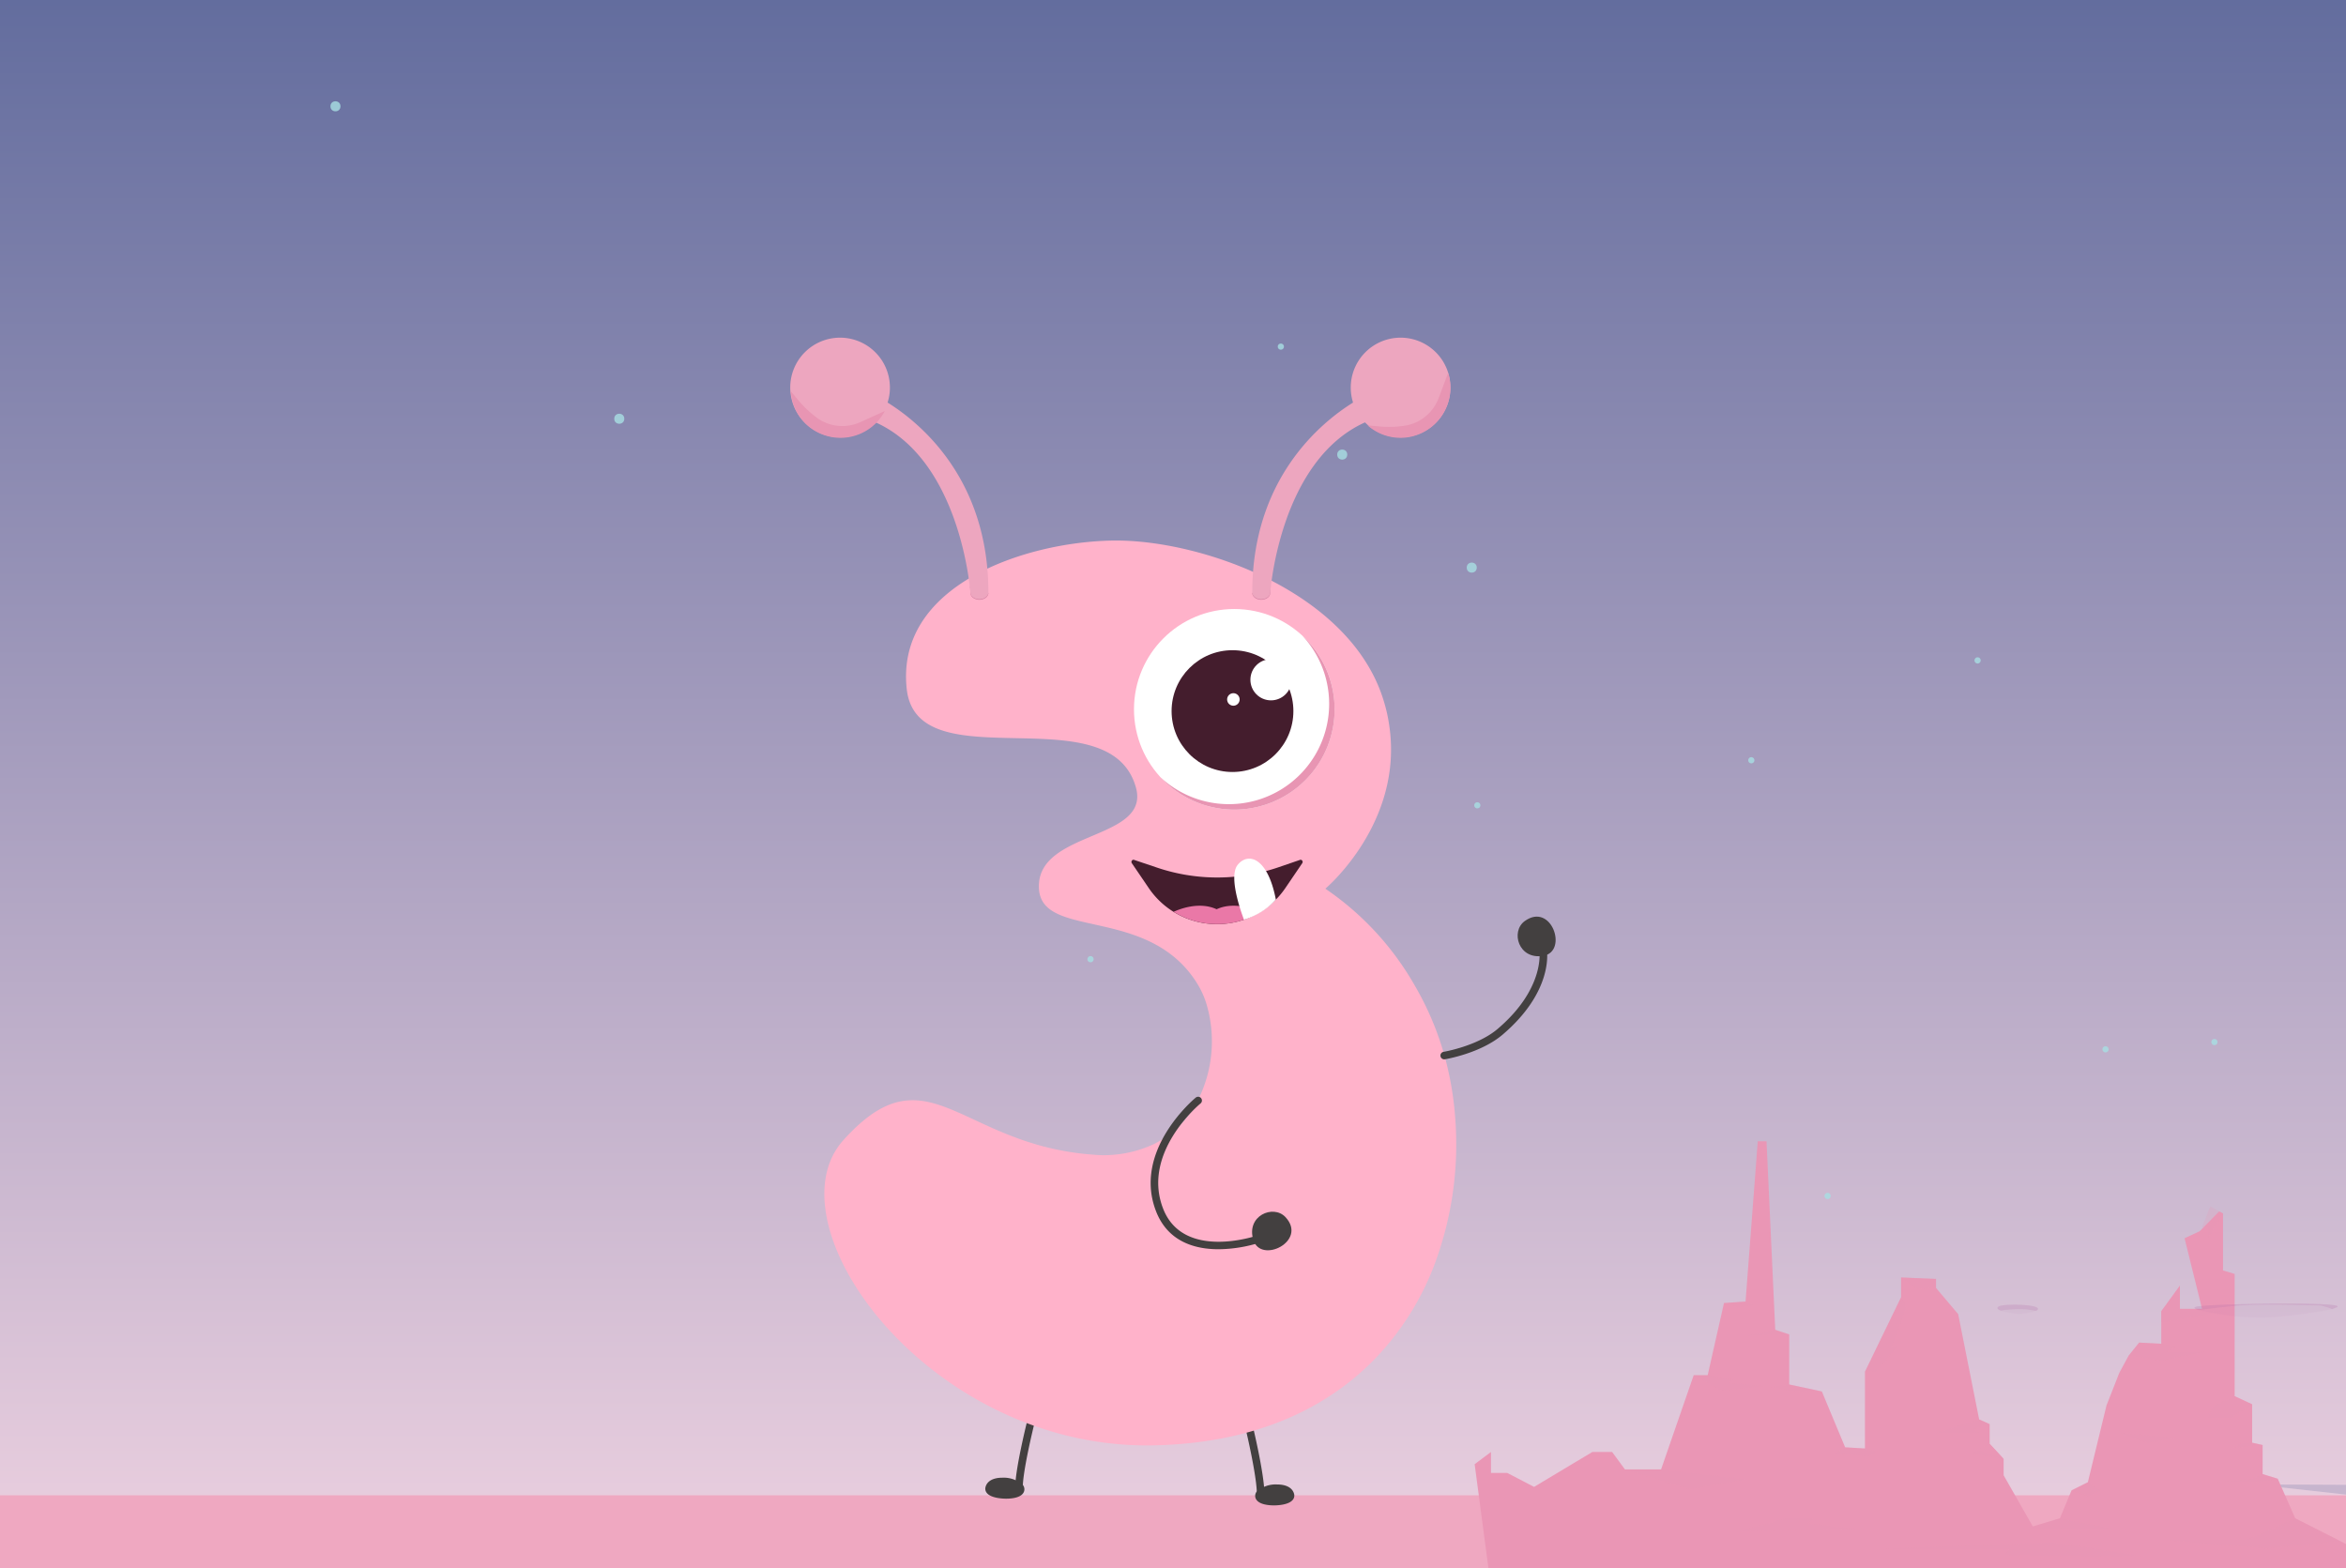 <svg xmlns="http://www.w3.org/2000/svg" xmlns:xlink="http://www.w3.org/1999/xlink" width="380" height="254" viewBox="0 0 380 254">
  <rect x="0" y="0" width="380" height="254" fill="#333333" stroke="none"/>
  <defs>
    <linearGradient id="linear-gradient" x1="0.5" y1="1" x2="0.5" gradientUnits="objectBoundingBox">
      <stop offset="0" stop-color="#ffdee9"/>
      <stop offset="1" stop-color="#5b679a"/>
    </linearGradient>
    <radialGradient id="radial-gradient" cx="0.5" cy="0.5" r="0.5" gradientTransform="translate(0)" gradientUnits="objectBoundingBox">
      <stop offset="0" stop-color="#feb2ca"/>
      <stop offset="0.12" stop-color="#d092a5"/>
      <stop offset="0.301" stop-color="#926674"/>
      <stop offset="0.475" stop-color="#5d414a"/>
      <stop offset="0.636" stop-color="#35252a"/>
      <stop offset="0.782" stop-color="#181013"/>
      <stop offset="0.908" stop-color="#060405"/>
      <stop offset="1"/>
    </radialGradient>
    <clipPath id="clip-grade_3">
      <rect width="380" height="254"/>
    </clipPath>
  </defs>
  <g id="grade_3" data-name="grade 3" clip-path="url(#clip-grade_3)">
    <rect width="380" height="254" fill="#fff"/>
    <g id="Group_698" data-name="Group 698" transform="translate(597.955 2247.875)">
      <rect id="Rectangle_1" data-name="Rectangle 1" width="1010.677" height="305.312" transform="translate(-668.32 -2264.292)" fill="url(#linear-gradient)"/>
      <rect id="Rectangle_2" data-name="Rectangle 2" width="994.216" height="169.741" transform="translate(-621.555 -2005.656)" fill="#efa8c1"/>
      <g id="Group_39" data-name="Group 39" transform="translate(-544.43 -2252.851)" opacity="0.81" style="mix-blend-mode: screen;isolation: isolate">
        <ellipse id="Ellipse_229" data-name="Ellipse 229" cx="0.498" cy="0.498" rx="0.498" ry="0.498" transform="translate(491.343 58.997)" fill="#a7dee3"/>
        <ellipse id="Ellipse_230" data-name="Ellipse 230" cx="0.498" cy="0.498" rx="0.498" ry="0.498" transform="translate(593.018 16.056)" fill="#a7dee3"/>
        <path id="Path_1804" data-name="Path 1804" d="M1940.849,501.812a.5.5,0,1,0,.5-.5A.5.5,0,0,0,1940.849,501.812Z" transform="translate(-1291.022 -473.855)" fill="#a7dee3"/>
        <ellipse id="Ellipse_231" data-name="Ellipse 231" cx="0.498" cy="0.498" rx="0.498" ry="0.498" transform="translate(399.528 145.92)" fill="#a7dee3"/>
        <path id="Path_1805" data-name="Path 1805" d="M826.423,953.336a.5.5,0,1,0,.5-.5A.5.5,0,0,0,826.423,953.336Z" transform="translate(-539.399 -778.384)" fill="#a7dee3"/>
        <path id="Path_1806" data-name="Path 1806" d="M1313.343,954.865a.5.5,0,1,0,.5-.5A.5.5,0,0,0,1313.343,954.865Z" transform="translate(-867.801 -779.415)" fill="#a7dee3"/>
        <path id="Path_1807" data-name="Path 1807" d="M650.183,809.5a.5.5,0,1,0,.5-.5A.5.5,0,0,0,650.183,809.5Z" transform="translate(-420.534 -681.373)" fill="#a7dee3"/>
        <path id="Path_1808" data-name="Path 1808" d="M688.142,1026.293a.5.5,0,1,0,.5-.5A.5.5,0,0,0,688.142,1026.293Z" transform="translate(-446.136 -827.59)" fill="#a7dee3"/>
        <path id="Path_1809" data-name="Path 1809" d="M762.774,759.814a.5.5,0,1,0,.5-.5A.5.5,0,0,0,762.774,759.814Z" transform="translate(-496.471 -647.863)" fill="#a7dee3"/>
        <path id="Path_1810" data-name="Path 1810" d="M1862.5,1198.6a.5.5,0,1,0,.5-.5A.5.5,0,0,0,1862.5,1198.6Z" transform="translate(-1238.176 -943.804)" fill="#a7dee3"/>
        <path id="Path_1811" data-name="Path 1811" d="M1710.308,1061.115a.5.5,0,1,0,.5-.5A.5.5,0,0,0,1710.308,1061.115Z" transform="translate(-1135.534 -851.076)" fill="#a7dee3"/>
        <path id="Path_1812" data-name="Path 1812" d="M1724.214,1271.559a.5.5,0,1,0,.5-.5A.5.5,0,0,0,1724.214,1271.559Z" transform="translate(-1144.912 -993.009)" fill="#a7dee3"/>
        <path id="Path_1813" data-name="Path 1813" d="M1798.846,1005.08a.5.5,0,1,0,.5-.5A.5.5,0,0,0,1798.846,1005.08Z" transform="translate(-1195.248 -813.283)" fill="#a7dee3"/>
        <path id="Path_1814" data-name="Path 1814" d="M1812.639,769.991a.5.5,0,1,0,.5-.5A.5.5,0,0,0,1812.639,769.991Z" transform="translate(-1204.55 -654.728)" fill="#a7dee3"/>
        <path id="Path_1815" data-name="Path 1815" d="M1031.306,868.678a.5.5,0,1,0,.5-.5A.5.5,0,0,0,1031.306,868.678Z" transform="translate(-677.582 -721.286)" fill="#a7dee3"/>
        <path id="Path_1816" data-name="Path 1816" d="M880.6,949.724a.5.5,0,1,0,.5-.5A.5.5,0,0,0,880.6,949.724Z" transform="translate(-575.936 -775.948)" fill="#a7dee3"/>
        <path id="Path_1817" data-name="Path 1817" d="M459.69,835.534a.5.5,0,1,0,.5-.5A.5.5,0,0,0,459.69,835.534Z" transform="translate(-292.057 -698.932)" fill="#a7dee3"/>
        <path id="Path_1818" data-name="Path 1818" d="M321.409,908.49a.5.5,0,1,0,.5-.5A.5.5,0,0,0,321.409,908.49Z" transform="translate(-198.793 -748.138)" fill="#a7dee3"/>
        <ellipse id="Ellipse_232" data-name="Ellipse 232" cx="0.498" cy="0.498" rx="0.498" ry="0.498" transform="translate(185.269 134.928)" fill="#a7dee3"/>
        <path id="Path_1819" data-name="Path 1819" d="M982.694,478.464a.813.813,0,1,0,.813-.813A.813.813,0,0,0,982.694,478.464Z" transform="translate(-644.796 -457.895)" fill="#a7dee3"/>
        <path id="Path_1820" data-name="Path 1820" d="M1272,417.779a.813.813,0,1,0,.813-.813A.813.813,0,0,0,1272,417.779Z" transform="translate(-839.92 -416.966)" fill="#a7dee3"/>
        <path id="Path_1821" data-name="Path 1821" d="M1123.9,633.928a.813.813,0,1,0,.813-.813A.813.813,0,0,0,1123.9,633.928Z" transform="translate(-740.033 -562.747)" fill="#a7dee3"/>
        <ellipse id="Ellipse_233" data-name="Ellipse 233" cx="0.813" cy="0.813" rx="0.813" ry="0.813" transform="translate(184.052 96.107)" fill="#a7dee3"/>
        <path id="Path_1822" data-name="Path 1822" d="M1483.608,651.762a.813.813,0,1,0,.813-.813A.813.813,0,0,0,1483.608,651.762Z" transform="translate(-982.636 -574.775)" fill="#a7dee3"/>
        <ellipse id="Ellipse_234" data-name="Ellipse 234" cx="0.498" cy="0.498" rx="0.498" ry="0.498" transform="translate(153.445 60.623)" fill="#a7dee3"/>
        <ellipse id="Ellipse_235" data-name="Ellipse 235" cx="0.813" cy="0.813" rx="0.813" ry="0.813" transform="translate(0 21.382)" fill="#a7dee3"/>
        <ellipse id="Ellipse_236" data-name="Ellipse 236" cx="0.813" cy="0.813" rx="0.813" ry="0.813" transform="translate(94.185 1.626)" fill="#a7dee3"/>
        <ellipse id="Ellipse_237" data-name="Ellipse 237" cx="0.813" cy="0.813" rx="0.813" ry="0.813" transform="translate(45.97 71.994)" fill="#a7dee3"/>
        <ellipse id="Ellipse_238" data-name="Ellipse 238" cx="0.813" cy="0.813" rx="0.813" ry="0.813" transform="translate(163.073 77.799)" fill="#a7dee3"/>
      </g>
      <path id="Path_78" data-name="Path 78" d="M1894.408,1154.659l-424.174,27.478,88.911,4.536,16.32-2.768,97.523,1.61-64.455,4.774,85.941,2.762,197.518-2.253Z" transform="translate(-1518.047 -3167.352)" fill="#5b679a" opacity="0.19" style="mix-blend-mode: multiply;isolation: isolate"/>
      <path id="Path_79" data-name="Path 79" d="M901.849,1170.825l78.354,8.705-73.742,2.661,75.294,3.273,37.1.18,11.251-1.835,40.143,1.288-62.562,4.326-21,.864,19.137,3.479,17.1,1.434,29.517-.707,114.856,2.829-50.57-4.589-10.835-1.457,39.195-2.005,30.291-1.2,15.74-.9,37.872-2.413,6.338-7.18-7.382-5.154Z" transform="translate(-1134.701 -3178.255)" fill="#5b679a" opacity="0.22" style="mix-blend-mode: multiply;isolation: isolate"/>
      <g id="Group_40" data-name="Group 40" transform="translate(-359.093 -2064.147)">
        <path id="Path_2053" data-name="Path 2053" d="M246.09,887.2l2.642-1.98v3.393h2.642l4.341,2.262,9.436-5.655h3.208l2.076,2.827h5.85l5.284-15.268h2.265l2.642-11.687,3.491-.236,1.982-25.965h1.415l1.415,30.536,2.265.754v8.105l5.284,1.131,3.774,9.048,3.208.188V872.215l5.85-12.064v-3.2l5.662.236v1.461l3.586,4.241,3.4,17.059,1.7.754v3.2l2.265,2.45v2.639L338,899.923h2.076l20.948,3.2,10.943,1.212H333.336l1.321-6.49,6.228-1.885,1.887-4.524,2.642-1.319,3.02-12.441,2.076-5.278,1.51-2.787,1.7-2.114,3.586.189v-5.278l3.02-4.147v3.77h3.586L361.078,850.6l2.453-1.142,3.162-3.212.613.334v9.236l1.887.565v19.792l2.831,1.319v6.22l1.7.377V888.8l2.453.754,2.831,6.409,13.022,6.6,3.022,1.778,5.284-1.778L404.3,898.6l1.321-.377V894.08l1.321-2.45v-4.712l2.831-5.466,2.453,4.524,1.887-1.319,3.774-1.131v-7.351l9.058-7.216,1.51,3.635,2.076-.942,2.265,5.466,5.85,1.319v6.786l1.887.754,1.321,3.958,4.529,1.508,5.473,8.671,2.453,1.131v-6.409l3.208-2.45,2.642-9.8,3.4-2.262,1.321-6.786,2.642-6.974v17.907l2.642,1.885,1.51,7.728,2.265.754v-44.3l3.02-8.294,3.208-2.639v6.974h1.887l2.453,11.687,6.511,10.691v10.138l2.831,3.11,5.378,5.938v7.068h7.36l3.114,5.938h3.963l7.643-3.958,2.548-7.917v-8.482l1.982-2.545v-4.241l1.982-.565,1.7-4.483V853.083l5.379-12.441,2.262,63.7h-288.8Z" transform="translate(-246.09 -833.75)" fill="#ea96b5"/>
        <path id="Path_2054" data-name="Path 2054" d="M721.349,1107.7l2.831.943,1.7-.943-1.887-1.319Z" transform="translate(-624.667 -1050.009)" fill="#ea96b5" opacity="0.2" style="mix-blend-mode: overlay;isolation: isolate"/>
        <path id="Path_2055" data-name="Path 2055" d="M792.78,953.936v1.885l10-1.814-6.983-.448v-3.77Z" transform="translate(-681.567 -925.273)" fill="#ea96b5" opacity="0.2" style="mix-blend-mode: overlay;isolation: isolate"/>
        <path id="Path_2056" data-name="Path 2056" d="M825.249,890.174h1.038v1.6l2.359-3.864-2.076-1.131Z" transform="translate(-707.431 -875.083)" fill="#ea96b5" opacity="0.2" style="mix-blend-mode: overlay;isolation: isolate"/>
        <path id="Path_2057" data-name="Path 2057" d="M834.228,1037.814l-3.586,1.7-.755,1.791h3.68l3.491-2.168Z" transform="translate(-711.126 -995.391)" fill="#ea96b5" opacity="0.2" style="mix-blend-mode: overlay;isolation: isolate"/>
        <path id="Path_2058" data-name="Path 2058" d="M853.316,1074.877h-1.51l-1.51.848,4.718-.471Z" transform="translate(-727.383 -1024.914)" fill="#ea96b5" opacity="0.2" style="mix-blend-mode: overlay;isolation: isolate"/>
        <path id="Path_2059" data-name="Path 2059" d="M844.669,1099.894l-1.7.754-5.661.565h6.322l3.491-.565Z" transform="translate(-717.038 -1044.843)" fill="#ea96b5" opacity="0.2" style="mix-blend-mode: overlay;isolation: isolate"/>
        <path id="Path_2060" data-name="Path 2060" d="M814.483,1135.1l-7.738,3.487H792.78L809.859,1140l11.885-1.222Z" transform="translate(-681.567 -1072.89)" fill="#ea96b5" opacity="0.2" style="mix-blend-mode: overlay;isolation: isolate"/>
        <path id="Path_2061" data-name="Path 2061" d="M684.561,1136.8h13.9l-8.3-1.694Z" transform="translate(-595.363 -1072.89)" fill="#ea96b5" opacity="0.2" style="mix-blend-mode: overlay;isolation: isolate"/>
        <path id="Path_2062" data-name="Path 2062" d="M768.5,995.191l-1.7,2.114,5.284.807,7.077-1.461-6.181-.006,1.25-.818-2.147-.448Z" transform="translate(-660.876 -961.439)" fill="#ea96b5" opacity="0.2" style="mix-blend-mode: overlay;isolation: isolate"/>
        <path id="Path_2063" data-name="Path 2063" d="M365.762,1096.188l10.474,3.2,9.058-1.6-13.682-1.6Z" transform="translate(-341.417 -1041.89)" fill="#ea96b5" opacity="0.2" style="mix-blend-mode: overlay;isolation: isolate"/>
        <path id="Path_2064" data-name="Path 2064" d="M420.495,1021.135l4.435,2.5,6.935-.707-5.685-.542.59-.518-4.01-.73Z" transform="translate(-385.016 -982.105)" fill="#ea96b5" opacity="0.2" style="mix-blend-mode: overlay;isolation: isolate"/>
        <path id="Path_2065" data-name="Path 2065" d="M466.589,985l-1.84.448-2.972.495,7.077-.188Z" transform="translate(-417.9 -953.32)" fill="#ea96b5" opacity="0.2" style="mix-blend-mode: overlay;isolation: isolate"/>
        <path id="Path_2066" data-name="Path 2066" d="M444.614,962.765l2.076.683,2.76-.342-1.345-.577Z" transform="translate(-404.229 -935.422)" fill="#ea96b5" opacity="0.2" style="mix-blend-mode: overlay;isolation: isolate"/>
        <path id="Path_2067" data-name="Path 2067" d="M485.2,1028.548l-2.9.389,2.9.6,5.284.141Z" transform="translate(-434.249 -988.01)" fill="#ea96b5" opacity="0.2" style="mix-blend-mode: overlay;isolation: isolate"/>
        <path id="Path_2068" data-name="Path 2068" d="M534.258,1078.583l-1.746,1.037,5.9.377.849-.707-1.793-.518Z" transform="translate(-474.246 -1027.867)" fill="#ea96b5" opacity="0.2" style="mix-blend-mode: overlay;isolation: isolate"/>
        <path id="Path_2069" data-name="Path 2069" d="M470.389,834.893l-.288,3.775,1.7-3.775Z" transform="translate(-424.531 -833.75)" fill="#ea96b5" opacity="0.2" style="mix-blend-mode: overlay;isolation: isolate"/>
        <path id="Path_2070" data-name="Path 2070" d="M585.622,943.3l2.548,1.861,3.114-.165v-1.461Z" transform="translate(-516.551 -920.106)" fill="#ea96b5" opacity="0.2" style="mix-blend-mode: overlay;isolation: isolate"/>
        <path id="Path_2071" data-name="Path 2071" d="M562.714,959.054l.849,1.626-2.406,6.574,1.2-.495-3.7,4.383-1.793-.024Z" transform="translate(-493.643 -932.654)" fill="#ea96b5" opacity="0.2" style="mix-blend-mode: overlay;isolation: isolate"/>
        <path id="Path_2072" data-name="Path 2072" d="M620.435,1056.345l-6.982,2.195h6.982l-.849-.64,2.548-.8Z" transform="translate(-538.72 -1010.153)" fill="#ea96b5" opacity="0.2" style="mix-blend-mode: overlay;isolation: isolate"/>
        <path id="Path_2073" data-name="Path 2073" d="M644.857,1075.8l-2.878,1.555,5.143.9Z" transform="translate(-561.443 -1025.652)" fill="#ea96b5" opacity="0.2" style="mix-blend-mode: overlay;isolation: isolate"/>
        <path id="Path_2074" data-name="Path 2074" d="M598.666,1154.562l-25.335.942h20.146l-1.038,1.131,22.777.141-14.473-2.214Z" transform="translate(-506.76 -1088.389)" fill="#ea96b5" opacity="0.2" style="mix-blend-mode: overlay;isolation: isolate"/>
        <path id="Path_2075" data-name="Path 2075" d="M464.084,1135.1h4.529l-1.132.847,7.855.847-18.836.45Z" transform="translate(-413.697 -1072.89)" fill="#ea96b5" opacity="0.2" style="mix-blend-mode: overlay;isolation: isolate"/>
        <path id="Path_2076" data-name="Path 2076" d="M1663.655,882.727l2.642-1.98v3.393h2.642l4.34,2.262,9.436-5.655h3.208l2.076,2.827h5.85l5.284-15.268h2.265l2.642-11.687,3.491-.236,1.982-25.965h1.415l1.415,30.536,2.265.754v8.105l5.284,1.131,3.774,9.048,3.208.188V867.741l5.85-12.064v-3.2l5.661.236v1.461l3.586,4.241,3.4,17.059,1.7.754v3.2l2.265,2.45v2.639l6.228,10.933h2.076l20.948,3.2,10.943,1.213H1750.9l1.321-6.49,6.228-1.885,1.887-4.524,2.642-1.319L1766,873.208l2.076-5.278,1.51-2.787,1.7-2.114,3.586.189V857.94l3.019-4.147v3.77h3.586V830.419l2.453-1.142.331,12.5.613.334v9.236l1.887.565V871.7l2.831,1.319v6.22l1.7.377v4.712l2.453.754,2.831,6.409,13.022,6.6,3.022,1.778,5.284-1.778,3.963-3.958,1.321-.377v-4.147l1.321-2.451v-4.712l2.831-5.466,2.453,4.524,1.887-1.319,3.774-1.131V871.7l9.059-7.216,1.51,3.635,2.076-.943,2.265,5.466,5.85,1.32v6.786l1.887.754,1.321,3.958,4.529,1.508,5.473,8.671,2.453,1.131V890.36l3.208-2.45,2.642-9.8,3.4-2.262,1.321-6.786,2.642-6.974v17.907l2.642,1.885,1.51,7.728,2.265.754v-44.3l3.019-8.294,3.208-2.639v6.974h1.887l2.453,11.687,6.511,10.691v10.138l2.831,3.11,5.379,5.938v7.068h7.36l3.114,5.938h3.963l7.643-3.958,2.548-7.917v-8.482l1.982-2.545v-4.241l1.981-.566,1.7-4.483V848.609l5.378-12.441,2.262,63.7h-288.8Z" transform="translate(-1375.28 -829.277)" fill="#ea96b5"/>
        <path id="Path_2077" data-name="Path 2077" d="M1783.326,1096.188l10.474,3.2,9.058-1.6-13.682-1.6Z" transform="translate(-1470.607 -1041.89)" fill="#ea96b5" opacity="0.2" style="mix-blend-mode: overlay;isolation: isolate"/>
        <path id="Path_2078" data-name="Path 2078" d="M1838.06,1021.135l4.435,2.5,6.936-.707-5.685-.542.59-.518-4.01-.73Z" transform="translate(-1514.206 -982.105)" fill="#ea96b5" opacity="0.2" style="mix-blend-mode: overlay;isolation: isolate"/>
        <path id="Path_2079" data-name="Path 2079" d="M1884.154,985l-1.84.448-2.972.495,7.077-.188Z" transform="translate(-1547.089 -953.32)" fill="#ea96b5" opacity="0.2" style="mix-blend-mode: overlay;isolation: isolate"/>
        <path id="Path_2080" data-name="Path 2080" d="M1862.179,962.765l2.076.683,2.76-.342-1.345-.577Z" transform="translate(-1533.418 -935.422)" fill="#ea96b5" opacity="0.2" style="mix-blend-mode: overlay;isolation: isolate"/>
        <path id="Path_2081" data-name="Path 2081" d="M1902.768,1028.548l-2.9.389,2.9.6,5.284.141Z" transform="translate(-1563.439 -988.01)" fill="#ea96b5" opacity="0.2" style="mix-blend-mode: overlay;isolation: isolate"/>
        <path id="Path_2082" data-name="Path 2082" d="M1951.823,1078.583l-1.746,1.037,5.9.377.849-.707-1.793-.518Z" transform="translate(-1603.436 -1027.867)" fill="#ea96b5" opacity="0.2" style="mix-blend-mode: overlay;isolation: isolate"/>
        <path id="Path_2083" data-name="Path 2083" d="M2003.187,943.3l2.548,1.861,3.114-.165v-1.461Z" transform="translate(-1645.741 -920.106)" fill="#ea96b5" opacity="0.2" style="mix-blend-mode: overlay;isolation: isolate"/>
        <path id="Path_2084" data-name="Path 2084" d="M1980.279,959.054l.849,1.626-2.406,6.574,1.2-.495-3.7,4.383-1.793-.024Z" transform="translate(-1622.833 -932.654)" fill="#ea96b5" opacity="0.2" style="mix-blend-mode: overlay;isolation: isolate"/>
        <path id="Path_2085" data-name="Path 2085" d="M2016.23,1154.562l-25.335.942h20.146l-1.038,1.131,22.777.141-14.473-2.214Z" transform="translate(-1635.95 -1088.389)" fill="#ea96b5" opacity="0.2" style="mix-blend-mode: overlay;isolation: isolate"/>
        <path id="Path_2086" data-name="Path 2086" d="M1881.649,1135.1h4.529l-1.132.847,7.855.847-18.837.45Z" transform="translate(-1542.886 -1072.89)" fill="#ea96b5" opacity="0.2" style="mix-blend-mode: overlay;isolation: isolate"/>
        <path id="Path_2087" data-name="Path 2087" d="M759.384,1067.135l4.624,1.575,4.388-.787Z" transform="translate(-654.965 -1018.747)" fill="#ea96b5" opacity="0.2" style="mix-blend-mode: overlay;isolation: isolate"/>
        <path id="Path_2088" data-name="Path 2088" d="M1062.749,1076.4l7.36,2.073,9.625-2.5-11.323-2.026-3.774,1.131Z" transform="translate(-896.616 -1024.176)" fill="#ea96b5" opacity="0.2" style="mix-blend-mode: overlay;isolation: isolate"/>
        <path id="Path_2089" data-name="Path 2089" d="M1090.58,1009.557h9.365l-1.557-1.107,2.76-2.474-1.51-3.635Z" transform="translate(-918.785 -967.134)" fill="#ea96b5" opacity="0.2" style="mix-blend-mode: overlay;isolation: isolate"/>
        <path id="Path_2090" data-name="Path 2090" d="M1141.605,1042.446l-5.685,1.343,11.535-.024Z" transform="translate(-954.902 -999.081)" fill="#ea96b5" opacity="0.2" style="mix-blend-mode: overlay;isolation: isolate"/>
        <path id="Path_2091" data-name="Path 2091" d="M1039.6,1063.758l-2.831,5.466,3.822-1.814Z" transform="translate(-875.925 -1016.057)" fill="#ea96b5" opacity="0.2" style="mix-blend-mode: overlay;isolation: isolate"/>
        <path id="Path_2092" data-name="Path 2092" d="M1031.6,1113.793l3.114,1.673,4.317.707-8.752.071Z" transform="translate(-870.753 -1055.914)" fill="#ea96b5" opacity="0.2" style="mix-blend-mode: overlay;isolation: isolate"/>
        <path id="Path_2093" data-name="Path 2093" d="M1165.35,1105.454l-5.119,1.319-5.874.377,12.031.754-.778-.754,4.27-.188Z" transform="translate(-969.589 -1049.271)" fill="#ea96b5" opacity="0.2" style="mix-blend-mode: overlay;isolation: isolate"/>
        <path id="Path_2094" data-name="Path 2094" d="M1182.042,1083.043l-5.072-.188,3.185-.565Z" transform="translate(-987.601 -1030.819)" fill="#ea96b5" opacity="0.2" style="mix-blend-mode: overlay;isolation: isolate"/>
        <path id="Path_2095" data-name="Path 2095" d="M1269.622,1119.95l6.416-.754-2.123-.613,2.736-.613-3.822-.471Z" transform="translate(-1061.405 -1058.866)" fill="#ea96b5" opacity="0.2" style="mix-blend-mode: overlay;isolation: isolate"/>
        <path id="Path_2096" data-name="Path 2096" d="M1450.056,1052.176l3.963,6.691.661.188,3.585,2.168Z" transform="translate(-1205.134 -1006.831)" fill="#ea96b5" opacity="0.2" style="mix-blend-mode: overlay;isolation: isolate"/>
        <path id="Path_2097" data-name="Path 2097" d="M1394.4,949.789l-6.039,3.016h4.435l-1.415,1.131,5.661,1.885,3.869,4.659Z" transform="translate(-1155.993 -925.273)" fill="#ea96b5" opacity="0.2" style="mix-blend-mode: overlay;isolation: isolate"/>
        <path id="Path_2098" data-name="Path 2098" d="M1324.584,1078.583l-2.548,1.508,5.19.377Z" transform="translate(-1103.157 -1027.867)" fill="#ea96b5" opacity="0.2" style="mix-blend-mode: overlay;isolation: isolate"/>
        <path id="Path_2099" data-name="Path 2099" d="M1298.38,1060.46l4.812-1.131-1.415-1.131Z" transform="translate(-1084.313 -1011.629)" fill="#ea96b5" opacity="0.2" style="mix-blend-mode: overlay;isolation: isolate"/>
        <path id="Path_2100" data-name="Path 2100" d="M1369.121,871.029l-3.02,8.294,4.529-4.147h-1.321Z" transform="translate(-1138.258 -862.536)" fill="#ea96b5" opacity="0.2" style="mix-blend-mode: overlay;isolation: isolate"/>
        <path id="Path_2101" data-name="Path 2101" d="M1393.066,892.341h-.932l3.074,1.216-.255-1.216Z" transform="translate(-1158.995 -879.512)" fill="#ea96b5" opacity="0.2" style="mix-blend-mode: overlay;isolation: isolate"/>
        <path id="Path_2102" data-name="Path 2102" d="M1377.234,1096.188l13.823.094-5.284,1.979-3.971-.189Z" transform="translate(-1147.125 -1041.89)" fill="#ea96b5" opacity="0.2" style="mix-blend-mode: overlay;isolation: isolate"/>
        <path id="Path_2103" data-name="Path 2103" d="M1354.969,1125.838l2.265.754,8.37,1.978-8.37-.847Z" transform="translate(-1129.39 -1065.509)" fill="#ea96b5" opacity="0.2" style="mix-blend-mode: overlay;isolation: isolate"/>
        <path id="Path_2104" data-name="Path 2104" d="M1462.7,1131.4l-7.077,1.6,12.031.847,2.406-2.448Z" transform="translate(-1209.567 -1069.938)" fill="#ea96b5" opacity="0.2" style="mix-blend-mode: overlay;isolation: isolate"/>
        <path id="Path_2105" data-name="Path 2105" d="M1611.473,1050.551l5.945,1.791,2.548-1.791-6.511-2.545Z" transform="translate(-1333.714 -1003.51)" fill="#ea96b5" opacity="0.2" style="mix-blend-mode: overlay;isolation: isolate"/>
        <path id="Path_2106" data-name="Path 2106" d="M1601.5,1102.211l4.246,8.385-2.123-.847-4.671.378Z" transform="translate(-1323.738 -1046.688)" fill="#ea96b5" opacity="0.2" style="mix-blend-mode: overlay;isolation: isolate"/>
        <path id="Path_2107" data-name="Path 2107" d="M1623.2,1024.378l-1.981.565,3.963.636h4.671Z" transform="translate(-1341.473 -984.689)" fill="#ea96b5" opacity="0.2" style="mix-blend-mode: overlay;isolation: isolate"/>
        <path id="Path_2108" data-name="Path 2108" d="M1639.3,875.594l4.954-3.04h-1.415l1.84-9.4Z" transform="translate(-1355.882 -856.262)" fill="#ea96b5" opacity="0.2" style="mix-blend-mode: overlay;isolation: isolate"/>
        <path id="Path_2109" data-name="Path 2109" d="M1377.234,1031.157l6.105-.872,3.33.872Z" transform="translate(-1147.125 -989.394)" fill="#ea96b5" opacity="0.2" style="mix-blend-mode: overlay;isolation: isolate"/>
        <path id="Path_2110" data-name="Path 2110" d="M1023.786,1146.6l5.7,1.555,2.229-.778-6.605-1.155Z" transform="translate(-865.58 -1081.747)" fill="#ea96b5" opacity="0.2" style="mix-blend-mode: overlay;isolation: isolate"/>
        <path id="Path_2111" data-name="Path 2111" d="M2139.551,1107.7l2.831.943,1.7-.943-1.887-1.319Z" transform="translate(-1754.365 -1050.009)" fill="#ea96b5" opacity="0.2" style="mix-blend-mode: overlay;isolation: isolate"/>
        <path id="Path_2112" data-name="Path 2112" d="M2210.983,953.936v1.885l10-1.814-6.982-.448v-3.77Z" transform="translate(-1811.266 -925.273)" fill="#ea96b5" opacity="0.2" style="mix-blend-mode: overlay;isolation: isolate"/>
        <path id="Path_2113" data-name="Path 2113" d="M2243.452,890.174h1.038v1.6l2.359-3.864-2.077-1.131Z" transform="translate(-1837.129 -875.083)" fill="#ea96b5" opacity="0.2" style="mix-blend-mode: overlay;isolation: isolate"/>
        <path id="Path_2114" data-name="Path 2114" d="M2252.431,1037.814l-3.586,1.7-.755,1.791h3.68l3.491-2.168Z" transform="translate(-1840.823 -995.391)" fill="#ea96b5" opacity="0.2" style="mix-blend-mode: overlay;isolation: isolate"/>
        <path id="Path_2115" data-name="Path 2115" d="M2271.518,1074.877h-1.51l-1.51.848,4.718-.471Z" transform="translate(-1857.08 -1024.914)" fill="#ea96b5" opacity="0.2" style="mix-blend-mode: overlay;isolation: isolate"/>
        <path id="Path_2116" data-name="Path 2116" d="M2262.872,1099.894l-1.7.754-5.661.565h6.322l3.491-.565Z" transform="translate(-1846.736 -1044.843)" fill="#ea96b5" opacity="0.2" style="mix-blend-mode: overlay;isolation: isolate"/>
        <path id="Path_2117" data-name="Path 2117" d="M2232.686,1135.1l-7.738,3.487h-13.965l17.079,1.414,11.885-1.222Z" transform="translate(-1811.266 -1072.89)" fill="#ea96b5" opacity="0.2" style="mix-blend-mode: overlay;isolation: isolate"/>
        <path id="Path_2118" data-name="Path 2118" d="M2102.764,1136.8h13.9l-8.3-1.694Z" transform="translate(-1725.061 -1072.89)" fill="#ea96b5" opacity="0.2" style="mix-blend-mode: overlay;isolation: isolate"/>
        <path id="Path_2119" data-name="Path 2119" d="M2186.707,995.191l-1.7,2.114,5.284.807,7.077-1.461-6.181-.006,1.25-.818-2.146-.448Z" transform="translate(-1790.574 -961.439)" fill="#ea96b5" opacity="0.2" style="mix-blend-mode: overlay;isolation: isolate"/>
        <path id="Path_2120" data-name="Path 2120" d="M2016.869,1154.562l-25.335.942h20.146l-1.038,1.131,22.777.141-14.473-2.214Z" transform="translate(-1636.458 -1088.389)" fill="#ea96b5" opacity="0.2" style="mix-blend-mode: overlay;isolation: isolate"/>
        <path id="Path_2121" data-name="Path 2121" d="M2177.586,1067.135l4.624,1.575,4.388-.787Z" transform="translate(-1784.662 -1018.747)" fill="#ea96b5" opacity="0.2" style="mix-blend-mode: overlay;isolation: isolate"/>
        <path id="Path_2122" data-name="Path 2122" d="M2480.951,1076.4l7.36,2.073,9.625-2.5-11.323-2.026-3.774,1.131Z" transform="translate(-2026.314 -1024.176)" fill="#ea96b5" opacity="0.2" style="mix-blend-mode: overlay;isolation: isolate"/>
        <path id="Path_2123" data-name="Path 2123" d="M2508.783,1009.557h9.365l-1.557-1.107,2.76-2.474-1.51-3.635Z" transform="translate(-2048.484 -967.134)" fill="#ea96b5" opacity="0.2" style="mix-blend-mode: overlay;isolation: isolate"/>
        <path id="Path_2124" data-name="Path 2124" d="M2559.808,1042.446l-5.685,1.343,11.536-.024Z" transform="translate(-2084.6 -999.081)" fill="#ea96b5" opacity="0.2" style="mix-blend-mode: overlay;isolation: isolate"/>
        <path id="Path_2125" data-name="Path 2125" d="M2457.807,1063.758l-2.831,5.466,3.822-1.814Z" transform="translate(-2005.623 -1016.057)" fill="#ea96b5" opacity="0.2" style="mix-blend-mode: overlay;isolation: isolate"/>
        <path id="Path_2126" data-name="Path 2126" d="M2449.8,1113.793l3.114,1.673,4.317.707-8.752.071Z" transform="translate(-2000.45 -1055.914)" fill="#ea96b5" opacity="0.2" style="mix-blend-mode: overlay;isolation: isolate"/>
        <path id="Path_2127" data-name="Path 2127" d="M2534.757,1156.427l14.06-.707-4.352,1.343Z" transform="translate(-2069.174 -1089.312)" fill="#ea96b5" opacity="0.2" style="mix-blend-mode: overlay;isolation: isolate"/>
        <path id="Path_2128" data-name="Path 2128" d="M2583.553,1105.454l-5.119,1.319-5.874.377,12.031.754-.779-.754,4.27-.188Z" transform="translate(-2099.287 -1049.271)" fill="#ea96b5" opacity="0.2" style="mix-blend-mode: overlay;isolation: isolate"/>
        <path id="Path_2129" data-name="Path 2129" d="M2600.245,1083.043l-5.072-.188,3.185-.565Z" transform="translate(-2117.299 -1030.819)" fill="#ea96b5" opacity="0.2" style="mix-blend-mode: overlay;isolation: isolate"/>
        <path id="Path_2130" data-name="Path 2130" d="M2687.825,1119.95l6.416-.754-2.123-.613,2.737-.613-3.822-.471Z" transform="translate(-2191.104 -1058.866)" fill="#ea96b5" opacity="0.2" style="mix-blend-mode: overlay;isolation: isolate"/>
        <path id="Path_2131" data-name="Path 2131" d="M2868.259,1052.176l3.963,6.691.66.188,3.585,2.168Z" transform="translate(-2334.832 -1006.831)" fill="#ea96b5" opacity="0.2" style="mix-blend-mode: overlay;isolation: isolate"/>
        <path id="Path_2132" data-name="Path 2132" d="M2812.607,949.789l-6.039,3.016H2811l-1.415,1.131,5.662,1.885,3.869,4.659Z" transform="translate(-2285.691 -925.273)" fill="#ea96b5" opacity="0.2" style="mix-blend-mode: overlay;isolation: isolate"/>
        <path id="Path_2133" data-name="Path 2133" d="M2742.787,1078.583l-2.548,1.508,5.19.377Z" transform="translate(-2232.854 -1027.867)" fill="#ea96b5" opacity="0.2" style="mix-blend-mode: overlay;isolation: isolate"/>
        <path id="Path_2134" data-name="Path 2134" d="M2716.583,1060.46l4.812-1.131-1.415-1.131Z" transform="translate(-2214.011 -1011.629)" fill="#ea96b5" opacity="0.2" style="mix-blend-mode: overlay;isolation: isolate"/>
        <path id="Path_2135" data-name="Path 2135" d="M2787.323,871.029l-3.02,8.294,4.529-4.147h-1.321Z" transform="translate(-2267.956 -862.536)" fill="#ea96b5" opacity="0.2" style="mix-blend-mode: overlay;isolation: isolate"/>
        <path id="Path_2136" data-name="Path 2136" d="M2811.269,892.341h-.932l3.074,1.216-.255-1.216Z" transform="translate(-2288.693 -879.512)" fill="#ea96b5" opacity="0.2" style="mix-blend-mode: overlay;isolation: isolate"/>
        <path id="Path_2137" data-name="Path 2137" d="M2795.436,1096.188l13.823.094-5.284,1.979-3.971-.189Z" transform="translate(-2276.823 -1041.89)" fill="#ea96b5" opacity="0.2" style="mix-blend-mode: overlay;isolation: isolate"/>
        <path id="Path_2138" data-name="Path 2138" d="M2773.172,1125.838l2.265.754,8.37,1.978-8.37-.847Z" transform="translate(-2259.088 -1065.509)" fill="#ea96b5" opacity="0.2" style="mix-blend-mode: overlay;isolation: isolate"/>
        <path id="Path_2139" data-name="Path 2139" d="M2880.9,1131.4l-7.077,1.6,12.031.847,2.406-2.448Z" transform="translate(-2339.266 -1069.938)" fill="#ea96b5" opacity="0.2" style="mix-blend-mode: overlay;isolation: isolate"/>
        <path id="Path_2140" data-name="Path 2140" d="M3029.676,1050.551l5.944,1.791,2.548-1.791-6.511-2.545Z" transform="translate(-2463.411 -1003.51)" fill="#ea96b5" opacity="0.2" style="mix-blend-mode: overlay;isolation: isolate"/>
        <path id="Path_2141" data-name="Path 2141" d="M3019.7,1102.211l4.246,8.385-2.123-.847-4.671.378Z" transform="translate(-2453.435 -1046.688)" fill="#ea96b5" opacity="0.2" style="mix-blend-mode: overlay;isolation: isolate"/>
        <path id="Path_2142" data-name="Path 2142" d="M3041.4,1024.378l-1.982.565,3.963.636h4.671Z" transform="translate(-2471.17 -984.689)" fill="#ea96b5" opacity="0.2" style="mix-blend-mode: overlay;isolation: isolate"/>
        <path id="Path_2143" data-name="Path 2143" d="M3057.506,875.594l4.954-3.04h-1.415l1.84-9.4Z" transform="translate(-2485.581 -856.262)" fill="#ea96b5" opacity="0.2" style="mix-blend-mode: overlay;isolation: isolate"/>
        <path id="Path_2144" data-name="Path 2144" d="M2795.436,1031.157l6.106-.872,3.33.872Z" transform="translate(-2276.823 -989.394)" fill="#ea96b5" opacity="0.2" style="mix-blend-mode: overlay;isolation: isolate"/>
        <path id="Path_2145" data-name="Path 2145" d="M2441.99,1146.6l5.7,1.555,2.229-.778-6.6-1.155Z" transform="translate(-1995.278 -1081.747)" fill="#ea96b5" opacity="0.2" style="mix-blend-mode: overlay;isolation: isolate"/>
        <path id="Path_2146" data-name="Path 2146" d="M2152.539,1013.382l2.89-12.441,2.671-6.582.691-.769,2.052-2.827,3.586.189-3.935-1.32-4.18,6.062-2.258,7.227Z" transform="translate(-1764.711 -957.01)" fill="#ea96b5"/>
        <path id="Path_2147" data-name="Path 2147" d="M648.572,1075.8l-1.929,1.042,4.194,1.408Z" transform="translate(-565.159 -1025.652)" fill="#ea96b5"/>
      </g>
      <g id="Group_43" data-name="Group 43" transform="translate(-242.502 -2036.717)" opacity="0.24">
        <path id="Path_793" data-name="Path 793" d="M712.041,625.459c-.023.019-.045.034-.068.053a3.246,3.246,0,0,1-.8.32,77.138,77.138,0,0,1-9.779,1.324,42.108,42.108,0,0,1-11.809-1.166c-.677-.214-.91-.406-.481-.53C690.859,624.948,713.048,624.587,712.041,625.459Z" transform="translate(-688.883 -624.932)" fill="#af6ba7" opacity="0.24"/>
        <path id="Path_794" data-name="Path 794" d="M712.041,625.459c-.023.019-.045.034-.068.053l-.8.32a9.427,9.427,0,0,0-1.918-.587c-.466,0-9.635-.282-13.02,0s-6.62.748-6.62.748l-.03,0c-.677-.214-.91-.406-.481-.53C690.859,624.948,713.048,624.587,712.041,625.459Z" transform="translate(-688.883 -624.932)" fill="#af6ba7"/>
      </g>
      <g id="Group_44" data-name="Group 44" transform="translate(-274.407 -2036.531)" opacity="0.24">
        <path id="Path_795" data-name="Path 795" d="M617.509,626.387a9.83,9.83,0,0,1-2.828.491,11.045,11.045,0,0,1-2.813-.539l-.03-.009c-.5-.2-.729-.438-.263-.683.768-.4,5.416-.356,6.176.231C617.99,626.065,617.847,626.238,617.509,626.387Z" transform="translate(-611.32 -625.383)" fill="#af6ba7" opacity="0.24"/>
        <path id="Path_796" data-name="Path 796" d="M617.509,626.387a12.116,12.116,0,0,0-1.655-.255,18.5,18.5,0,0,0-3.986.206l-.03-.009c-.5-.2-.729-.438-.263-.683.768-.4,5.416-.356,6.176.231C617.99,626.065,617.847,626.238,617.509,626.387Z" transform="translate(-611.32 -625.383)" fill="#af6ba7"/>
      </g>
      <rect id="Rectangle_3" data-name="Rectangle 3" width="976.234" height="433.882" transform="translate(-603.572 -2333.393)" fill="none"/>
      <g id="Group_42" data-name="Group 42" transform="translate(-64.078 -2022.131)">
        <g id="Group_691" data-name="Group 691" transform="translate(0 0.062)">
          <path id="Path_2205" data-name="Path 2205" d="M1681.495,1084.092l42.377,3.211,34.314-1.555-17.345-2.605,19.962-1.731h104.4l-40.1-3.369-8.074-9.266-14.306-2.984-6.987-1.545-10.979-2.129,4.894-49.99-1.147-3.561V974.153l-16.988-16.92-5.557,16.139-11.145,9.079-9.981,44.317s-15.96,3.992-25.114,14.639l0,22.963-4.328,4.407-2.828,9.726-6,1.407Z" transform="translate(-1596.453 -957.234)" fill="#feb2ca"/>
          <path id="Path_2206" data-name="Path 2206" d="M1798.9,1215.791l4.884,6.587v6.974l5.82,2.419,0,22.084-9.353-4.4-1.354-10.7Z" transform="translate(-1675.637 -1131.617)" fill="#364472" opacity="0.22" style="mix-blend-mode: multiply;isolation: isolate"/>
          <path id="Path_2207" data-name="Path 2207" d="M1876.048,1079.013l11.587,4.884,3.173,34.623,2.908-52.069v-25.722l-7.687-6.033Z" transform="translate(-1727.669 -1009.478)" fill="#364472" opacity="0.3" style="mix-blend-mode: multiply;isolation: isolate"/>
          <path id="Path_2208" data-name="Path 2208" d="M1940.941,992.728l3.681,1.091-1.84,30.318,5.548-31.464-5.049-6.742Z" transform="translate(-1771.436 -976.588)" fill="#364472" opacity="0.2" style="mix-blend-mode: multiply;isolation: isolate"/>
          <path id="Path_2209" data-name="Path 2209" d="M1803.789,1192.05s4.847.9,14.5-1.744,17.319-14.6,17.319-14.6l-11.587-4.884s-12.635,1.864-25.114,14.639Z" transform="translate(-1675.64 -1101.29)" fill="#a7dee3" opacity="0.51" style="mix-blend-mode: soft-light;isolation: isolate"/>
          <path id="Path_2210" data-name="Path 2210" d="M1914.394,1021.921l3.458-2.805v-1.829l3.681-9.386-3.681-1.091-11.145,9.079Z" transform="translate(-1748.347 -990.67)" fill="#a7dee3" opacity="0.51" style="mix-blend-mode: soft-light;isolation: isolate"/>
          <path id="Path_2211" data-name="Path 2211" d="M1948.13,966.576l5.049,6.742,7.021,1.146.9-1.091h1.566l5.664.78-16.988-16.919Z" transform="translate(-1776.284 -957.234)" fill="#a7dee3" opacity="0.51" style="mix-blend-mode: soft-light;isolation: isolate"/>
          <path id="Path_2212" data-name="Path 2212" d="M1968.494,1117.368l-4.217,4.98-12.319,1.584-3.829,3.29,5.049-1.706h11.963v3.791l4.34-9.175Z" transform="translate(-1776.284 -1065.236)" fill="#a7dee3" opacity="0.51" style="mix-blend-mode: soft-light;isolation: isolate"/>
          <path id="Path_2213" data-name="Path 2213" d="M1837.207,1181.963s-2.1,7.376-8.549,11.1-17.451,3.173-17.451,3.173-3.368-1.93-3.261-4.843,16.57-11.286,19.919-11.726S1837.207,1181.963,1837.207,1181.963Z" transform="translate(-1681.736 -1107.224)" fill="#fdcbdb"/>
          <path id="Path_2214" data-name="Path 2214" d="M1821.208,1208.368a30.674,30.674,0,0,1,10.314-8.321,21.626,21.626,0,0,1,13.022-2.266s-1.238,3.841-6.939,7.388S1821.208,1208.368,1821.208,1208.368Z" transform="translate(-1690.682 -1119.325)" fill="#ffdede"/>
          <path id="Path_2215" data-name="Path 2215" d="M1831.786,1251.028l17.271-3.272,10.471-3.412,1.427,15.572-20.945,8.8-6.994-5.35Z" transform="translate(-1697.817 -1150.875)" fill="#a7dee3" opacity="0.16" style="mix-blend-mode: soft-light;isolation: isolate"/>
          <path id="Path_2216" data-name="Path 2216" d="M1960.2,1007.787l-1.394,16.614-5.627,7.4-5.049,4.936,5.049-30.1Z" transform="translate(-1776.284 -990.557)" fill="#a7dee3" opacity="0.16" style="mix-blend-mode: soft-light;isolation: isolate"/>
          <path id="Path_2217" data-name="Path 2217" d="M1467.674,1330.589l-15.24.6s-9.561.793-15.494,1.153h-.01a32.38,32.38,0,0,1-4.569.138c-.719-.307-10.629-1.724-12.088-2.073,0,0,7.636-5.394,11.909-7.922a10.06,10.06,0,0,1,2.633-1.28c1.724-.137,13.22.656,14.743,1.185.6.212,1.185,1.417,1.671,2.782a38.821,38.821,0,0,1,1.206,4.442Z" transform="translate(-1420.272 -1202.705)" fill="#feb2ca"/>
          <path id="Path_2218" data-name="Path 2218" d="M1436.929,1332.378a32.38,32.38,0,0,1-4.569.138c-.719-.307-10.629-1.724-12.088-2.073,0,0,7.636-5.394,11.909-7.922l2.633-1.28-1.237,4.611,1.237.856-.613,2.982Z" transform="translate(-1420.272 -1202.738)" fill="#364472" opacity="0.26" style="mix-blend-mode: multiply;isolation: isolate"/>
          <path id="Path_2219" data-name="Path 2219" d="M1478.792,1325.174c-5.838.867-17.652.645-17.652.645l1.237-4.612c1.724-.137,13.22.656,14.743,1.185C1477.723,1322.6,1478.305,1323.81,1478.792,1325.174Z" transform="translate(-1447.835 -1202.705)" fill="#a7dee3" opacity="0.51" style="mix-blend-mode: soft-light;isolation: isolate"/>
        </g>
        <ellipse id="Ellipse_380" data-name="Ellipse 380" cx="24.577" cy="24.577" rx="24.577" ry="24.577" transform="translate(116.415)" fill="url(#radial-gradient)" style="mix-blend-mode: screen;isolation: isolate"/>
      </g>
      <rect id="Rectangle_4" data-name="Rectangle 4" width="813.408" height="459.393" transform="translate(-525.875 -2390.956)" fill="none"/>
    </g>
    <g id="Group_699" data-name="Group 699" transform="translate(-127.954 62.856)">
      <g id="Objects" transform="translate(261.481 24.702)">
        <path id="Path_41" data-name="Path 41" d="M286.319,146.7a.612.612,0,0,1-.613-.593c-.087-2.793,1.8-10.416,1.879-10.74a.613.613,0,1,1,1.19.3c-.02.078-1.926,7.783-1.844,10.407a.613.613,0,0,1-.593.631Z" transform="translate(-254.787 7.49)" fill="#434040"/>
        <g id="Group_19" data-name="Group 19" transform="translate(26.07 143.44)">
          <path id="Path_42" data-name="Path 42" d="M318.579,147.577h-.026a.614.614,0,0,1-.587-.638c.113-2.624-1.714-10.347-1.732-10.425a.613.613,0,0,1,1.192-.283c.077.323,1.884,7.968,1.765,10.761A.612.612,0,0,1,318.579,147.577Z" transform="translate(-273.99 -135.758)" fill="#434040"/>
          <path id="Path_43" data-name="Path 43" d="M284.485,142.589c-1.476,0-2.461.556-2.706,1.528a1.065,1.065,0,0,0,.2.926c.7.9,2.74.941,3.142.941.956,0,2.606-.159,2.917-1.221a1.111,1.111,0,0,0-.2-.993A4.621,4.621,0,0,0,284.485,142.589Z" transform="translate(-281.747 -134.221)" fill="#434040"/>
          <path id="Path_44" data-name="Path 44" d="M323.74,145.042c-.236-.991-1.24-1.558-2.75-1.558a4.585,4.585,0,0,0-3.312,1.152,1.1,1.1,0,0,0-.206.982c.317,1.132,2.2,1.254,2.99,1.254.551,0,2.4-.066,3.069-.913A1.06,1.06,0,0,0,323.74,145.042Z" transform="translate(-273.717 -134.02)" fill="#434040"/>
        </g>
        <g id="Group_20" data-name="Group 20">
          <path id="Path_45" data-name="Path 45" d="M359.171,136.273a44.987,44.987,0,0,1-8.526,13.879c-7.963,8.808-20.066,14.749-36.861,15.08-36.408.723-62.6-35.783-50.2-49.479,12.948-14.32,18.253-.613,37.4,2.07.906.135,1.838.233,2.805.306a19.12,19.12,0,0,0,10.057-1.7,15.909,15.909,0,0,0,7.313-7.485,21.189,21.189,0,0,0,1.262-14.994,14.157,14.157,0,0,0-1.495-3.418c-7.852-12.85-25.223-7.142-25.7-15.472-.184-3.308,1.948-5.255,4.7-6.738,5.133-2.769,12.434-3.957,11.05-9.494-.012-.061-.037-.123-.049-.184-4.288-15.227-35.452-.711-37.118-15.938-1.825-16.758,19.037-23.79,33.308-24.035S345.9,27,351.135,44.85a25.014,25.014,0,0,1,.821,3.712c2.4,15.815-10.339,26.5-10.339,26.5a47.238,47.238,0,0,1,14.529,15.766,48.38,48.38,0,0,1,5.476,14.161,51.371,51.371,0,0,1,1.017,7.032A55.532,55.532,0,0,1,359.171,136.273Z" transform="translate(-260.466 -18.666)" fill="#ffb2ca"/>
        </g>
        <g id="Group_21" data-name="Group 21" transform="translate(99.796 60.922)">
          <path id="Path_46" data-name="Path 46" d="M342.541,90.612a.612.612,0,0,1-.1-1.216c.055-.009,5.482-.927,8.755-3.715,7.658-6.522,6.766-12.505,6.755-12.565a.612.612,0,0,1,1.207-.208c.048.27,1.065,6.7-7.166,13.707-3.538,3.011-9.117,3.952-9.352,3.991A.693.693,0,0,1,342.541,90.612Z" transform="translate(-341.93 -67.497)" fill="#434040"/>
          <path id="Path_47" data-name="Path 47" d="M353.294,69.11c-2.352,1.693-1.016,6.339,3.022,5.631S357.618,66,353.294,69.11Z" transform="translate(-339.634 -68.398)" fill="#434040"/>
        </g>
        <g id="Group_22" data-name="Group 22" transform="translate(52.85 90.094)">
          <path id="Path_48" data-name="Path 48" d="M314.6,116.915c-3.787,0-8.146-1.187-10.082-6.063-3.952-9.961,6.3-18.419,6.4-18.5a.612.612,0,1,1,.771.952c-.1.078-9.652,7.981-6.033,17.1,3.323,8.372,15.089,4.333,15.206,4.29a.613.613,0,1,1,.408,1.155A22.745,22.745,0,0,1,314.6,116.915Z" transform="translate(-303.608 -92.211)" fill="#434040"/>
          <path id="Path_49" data-name="Path 49" d="M322.426,108.287c-1.981-2.114-6.418-.19-5.193,3.723S326.065,112.174,322.426,108.287Z" transform="translate(-300.59 -88.79)" fill="#434040"/>
        </g>
      </g>
      <g id="Designed_by_Freepik" data-name="Designed by Freepik" transform="translate(255.954 -8.159)">
        <g id="Group_23" data-name="Group 23" transform="translate(74.835)">
          <path id="Path_50" data-name="Path 50" d="M317.043,25.8c0,.609.655,1.1,1.46,1.1s1.46-.492,1.46-1.1a8.318,8.318,0,0,1,.071-1.087" transform="translate(-317.043 15.557)" fill="#d381a2"/>
          <path id="Path_51" data-name="Path 51" d="M349.142-.089a8.075,8.075,0,0,1-8.07,8.075,8.04,8.04,0,0,1-5.765-2.423C321.45,11.811,319.965,33.1,319.965,33.1c0,.609-.654,1.1-1.459,1.1s-1.46-.492-1.46-1.1c0-18.343,11.007-27.432,16.325-30.748A8,8,0,0,1,333-.089a8.075,8.075,0,0,1,8.075-8.07A8.074,8.074,0,0,1,349.142-.089Z" transform="translate(-317.042 8.159)" fill="#eda6bf"/>
        </g>
        <g id="Group_24" data-name="Group 24" transform="translate(93.528 5.72)">
          <path id="Path_52" data-name="Path 52" d="M332.3,5a8.05,8.05,0,0,0,6.145,1.974,8.118,8.118,0,0,0,7.262-8.064,7.976,7.976,0,0,0-.375-2.4L343.8.588a7.028,7.028,0,0,1-1.265,2.124h0a7.03,7.03,0,0,1-3.42,2.168,7.6,7.6,0,0,1-.952.189l-.189.026a16.861,16.861,0,0,1-3.728.077Z" transform="translate(-332.302 3.49)" fill="#e895b3"/>
        </g>
        <g id="Group_25" data-name="Group 25">
          <path id="Path_53" data-name="Path 53" d="M282.707,25.8c0,.609-.655,1.1-1.46,1.1s-1.46-.492-1.46-1.1a8.308,8.308,0,0,0-.071-1.087" transform="translate(-250.607 15.557)" fill="#d381a2"/>
          <path id="Path_54" data-name="Path 54" d="M255.954-.089a8.076,8.076,0,0,0,8.072,8.075,8.037,8.037,0,0,0,5.764-2.423C283.646,11.811,285.13,33.1,285.13,33.1c0,.609.654,1.1,1.46,1.1s1.459-.492,1.459-1.1c0-18.343-11.007-27.432-16.325-30.748A7.957,7.957,0,0,0,272.1-.089a8.075,8.075,0,0,0-8.074-8.07A8.075,8.075,0,0,0,255.954-.089Z" transform="translate(-255.954 8.159)" fill="#eda6bf"/>
        </g>
        <g id="Group_26" data-name="Group 26" transform="translate(0.091 8.679)">
          <path id="Path_55" data-name="Path 55" d="M256.028-1.074a8.047,8.047,0,0,0,2.949,5.742A8.116,8.116,0,0,0,269.813,4.1a7.921,7.921,0,0,0,1.434-1.965l-3.97,1.8a7.008,7.008,0,0,1-2.4.608h0a7.027,7.027,0,0,1-3.952-.886,7.514,7.514,0,0,1-.806-.54L259.97,3A16.921,16.921,0,0,1,257.28.419Z" transform="translate(-256.028 1.074)" fill="#e895b3"/>
        </g>
        <g id="Group_27" data-name="Group 27" transform="translate(55.68 43.954)">
          <circle id="Ellipse_14" data-name="Ellipse 14" cx="16.246" cy="16.246" r="16.246" fill="#fff"/>
          <path id="Path_56" data-name="Path 56" d="M327.9,31.259a16.243,16.243,0,0,1-22.954,22.954A16.243,16.243,0,1,0,327.9,31.259Z" transform="translate(-300.61 -26.925)" fill="#e895b3"/>
          <circle id="Ellipse_15" data-name="Ellipse 15" cx="9.864" cy="9.864" r="9.864" transform="translate(6.092 6.672)" fill="#441d2d"/>
          <circle id="Ellipse_16" data-name="Ellipse 16" cx="3.336" cy="3.336" r="3.336" transform="translate(18.857 8.123)" fill="#fff"/>
          <circle id="Ellipse_17" data-name="Ellipse 17" cx="1.015" cy="1.015" r="1.015" transform="translate(15.086 13.635)" fill="#fff"/>
        </g>
        <g id="Group_28" data-name="Group 28" transform="translate(55.267 84.394)">
          <path id="Path_57" data-name="Path 57" d="M328.446,60.874a.355.355,0,0,1,.294.555l-2.746,4.041A13.318,13.318,0,0,1,314.978,71.3h-.083a13.316,13.316,0,0,1-11.015-5.831l-2.748-4.041a.355.355,0,0,1,.294-.555l3.817,1.285a30.493,30.493,0,0,0,19.615-.055Z" transform="translate(-301.069 -60.701)" fill="#441d2d"/>
          <path id="Path_58" data-name="Path 58" d="M313.655,69.933h.083a13.317,13.317,0,0,0,6.934-1.947c-.641-.312-4.066-1.844-7.059-.461-2.862-1.322-6.121.021-6.963.415A13.322,13.322,0,0,0,313.655,69.933Z" transform="translate(-299.814 -59.333)" fill="#ea78a7"/>
          <path id="Path_59" data-name="Path 59" d="M316.242,70.61s-2.7-6.784-1.029-8.87,4.871-1.263,6.189,5.625A11.131,11.131,0,0,1,316.242,70.61Z" transform="translate(-298.009 -60.733)" fill="#fff"/>
        </g>
      </g>
    </g>
  </g>
</svg>
